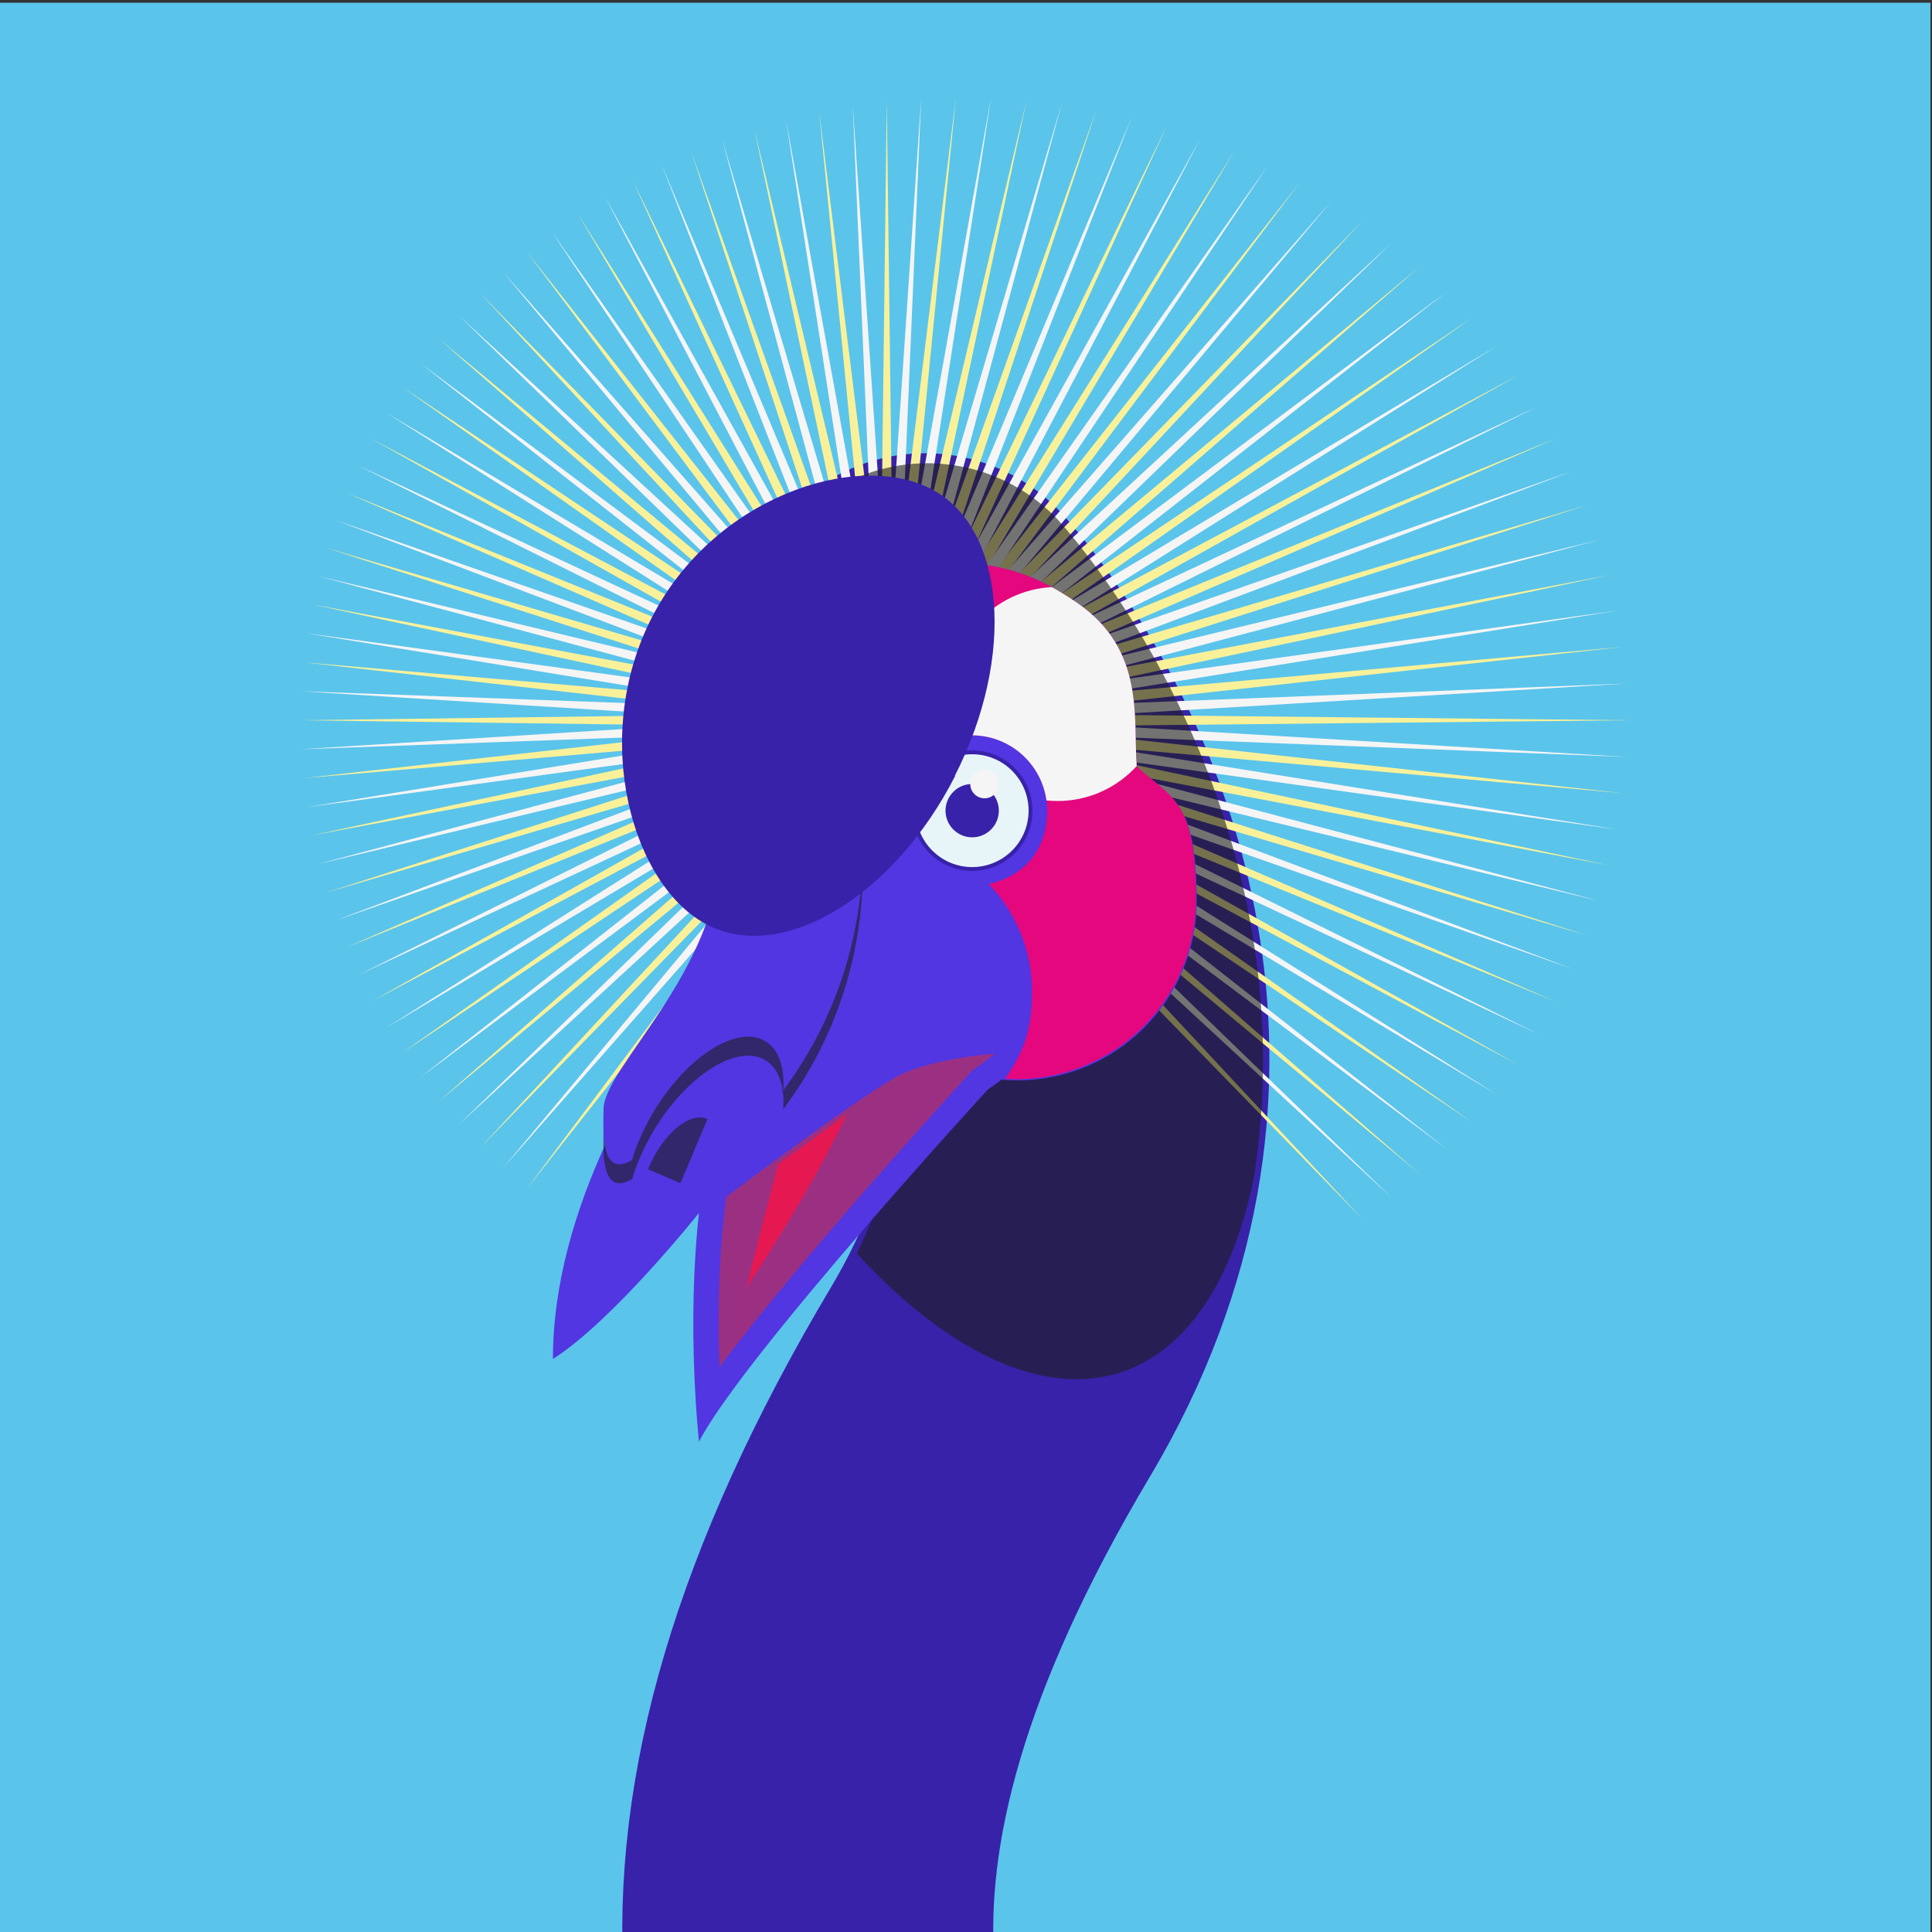 <?xml version="1.0" encoding="UTF-8"?>
<svg xmlns="http://www.w3.org/2000/svg" xmlns:xlink="http://www.w3.org/1999/xlink" version="1.1" viewBox="0 0 500 500">
  <rect x="0" y="0" width="500" height="500" fill="#333333" stroke="none"/>
  <defs>
    <style>
      .cls-1, .cls-2 {
        fill: none;
      }

      .cls-3 {
        fill: #e62b27;
        opacity: .5;
      }

      .cls-4 {
        fill: #3822a9;
      }

      .cls-5 {
        fill: #f9f199;
      }

      .cls-6 {
        clip-path: url(#clippath-1);
      }

      .cls-7 {
        clip-path: url(#clippath-2);
      }

      .cls-8 {
        fill: #e5077e;
      }

      .cls-2 {
        stroke-linecap: round;
        stroke-width: 96px;
      }

      .cls-2, .cls-9 {
        stroke: #3822a9;
        stroke-miterlimit: 10;
      }

      .cls-10 {
        fill: #1d1d1b;
        fill-opacity: .6;
      }

      .cls-11 {
        fill: #f5f5f5;
      }

      .cls-12 {
        fill: #5136e1;
      }

      .cls-13 {
        fill: #5bc4eb;
      }

      .cls-14 {
        clip-path: url(#clippath);
      }

      .cls-9 {
        fill: #e8f5f8;
      }
    </style>
    <clipPath id="clippath">
      <rect class="cls-1" x="-.4" y=".7" width="500" height="500"/>
    </clipPath>
    <clipPath id="clippath-1">
      <path class="cls-1" d="M296,381.6c61.5-103.3,15.9-192.9-6.6-226.6-8.1-12.2-14.8-19.6-16-20.9h0c-9.4-9.7-22-14.5-34.6-14.2-10.9.3-21.8,4.4-30.4,12.4-18.8,17.4-19.8,46.8-2.4,65.5h0c1.2,1.5,3.5,4.4,6.3,8.6,19.3,29,35.7,74.6,4.1,127.7-74.6,125.3-71.6,226.4,9.5,318.2,9.2,10.4,21.9,15.7,34.8,15.7,10.9,0,21.9-3.8,30.7-11.6,19.2-17,21-46.3,4.1-65.5-35.8-40.6-68.3-93.6.7-209.4Z"/>
    </clipPath>
    <clipPath id="clippath-2">
      <path class="cls-1" d="M294.2,198.5c-1-12.5,2.3-30.2-15.3-42.4-10.4-7.2-18.2-9.6-29.9-10.6v45c.8-.1,1.7-.2,2.5-.2,10.8,0,19.5,8.8,19.5,19.5s-6.4,17-15.1,19c6.9,7.2,11.2,17,11.2,27.8s-2.6,16.2-7,22.6c1,0,1.9.1,2.9.1,25.7,0,46.5-20.8,46.5-46.5s-6-26-15.4-34.5Z"/>
    </clipPath>
  </defs>
  <!-- Generator: Adobe Illustrator 28.7.1, SVG Export Plug-In . SVG Version: 1.2.0 Build 142)  -->
  <g>
    <g id="crowed">
      <g class="cls-14">
        <g id="fond">
          <rect class="cls-13" x="-.4" y=".7" width="500" height="500"/>
        </g>
        <g id="crowed-2" data-name="crowed">
          <path id="cou" class="cls-2" d="M260.7,621.5c-57.8-65.4-77.4-141.2-4.4-263.8,47.3-79.4,14.1-147.9-5.4-177.2-6.5-9.8-11.5-15.2-11.5-15.2"/>
          <g id="couronne">
            <g>
              <path class="cls-5" d="M227.5,186.4l2-160.2,2,160.2c0,2.6-4,2.7-4,0h0Z"/>
              <path class="cls-5" d="M227.5,186.6l-15.5-157.7,19.5,157.2c.3,2.6-3.6,3.1-4,.4h0Z"/>
              <path class="cls-5" d="M227.6,186.8l-32.4-153.5s36.4,152.6,36.4,152.6c.6,2.6-3.3,3.5-3.9.9h0Z"/>
              <path class="cls-5" d="M227.6,187l-48.7-147.7,52.4,146.4c.8,2.5-2.9,3.8-3.8,1.3h0Z"/>
              <path class="cls-5" d="M227.7,187.2s-64-140.6-64-140.6l67.6,138.9c1.1,2.4-2.4,4.1-3.6,1.7h0Z"/>
              <path class="cls-5" d="M227.8,187.4L149.5,55.3l81.8,130.1c1.4,2.3-2,4.4-3.4,2.1h0Z"/>
              <path class="cls-5" d="M227.9,187.6l-91.6-122.5,94.8,120.1c1.6,2.1-1.5,4.5-3.2,2.4h0Z"/>
              <path class="cls-5" d="M228.1,187.8l-103.7-111.8,106.6,109.1c1.8,1.9-1,4.7-2.9,2.8h0Z"/>
              <path class="cls-5" d="M228.2,187.9l-114.6-100.2,117.2,97.1c2,1.7-.5,4.8-2.6,3h0Z"/>
              <path class="cls-5" d="M228.4,188l-124.1-87.7,126.4,84.4c2.2,1.5,0,4.8-2.3,3.3h0Z"/>
              <path class="cls-5" d="M228.6,188.1L96.2,113.6l134.2,71c2.3,1.3.5,4.8-1.9,3.5h0Z"/>
              <path class="cls-5" d="M228.7,188.2l-139.1-60.7,140.7,57c2.4,1.1.9,4.7-1.6,3.7h0Z"/>
              <path class="cls-5" d="M228.9,188.3l-144.5-46.5,145.7,42.7c2.5.8,1.4,4.6-1.2,3.8h0Z"/>
              <path class="cls-5" d="M229.1,188.3l-148.4-31.9,149.2,27.9c2.6.6,1.9,4.4-.8,3.9h0Z"/>
              <path class="cls-5" d="M229.3,188.4s-150.8-17-150.8-17l151.2,13c2.6.3,2.3,4.2-.4,4h0Z"/>
              <path class="cls-5" d="M229.5,188.4l-151.7-2s151.7-2,151.7-2c2.7,0,2.7,4,0,4h0Z"/>
              <path class="cls-5" d="M229.7,188.4l-151.2,13,150.8-17c2.6-.2,3.1,3.7.4,4h0Z"/>
              <path class="cls-5" d="M229.9,188.3l-149.2,27.9,148.4-31.9c2.6-.5,3.4,3.4.8,3.9h0Z"/>
              <path class="cls-5" d="M230.1,188.3l-145.7,42.7,144.5-46.5c2.5-.8,3.7,3,1.2,3.8h0Z"/>
              <path class="cls-5" d="M230.3,188.2l-140.7,57,139.1-60.7c2.5-1,4,2.6,1.6,3.7h0Z"/>
              <path class="cls-5" d="M230.5,188.1l-134.2,71,132.3-74.5c2.3-1.2,4.3,2.2,1.9,3.5h0Z"/>
              <path class="cls-5" d="M230.6,188l-126.4,84.4,124.1-87.7c2.2-1.5,4.5,1.7,2.3,3.3h0Z"/>
              <path class="cls-5" d="M230.8,187.9l-117.2,97.1,114.6-100.2c2-1.7,4.6,1.3,2.6,3h0Z"/>
              <path class="cls-5" d="M231,187.8l-106.6,109.1,103.7-111.8c1.8-1.9,4.7.8,2.9,2.8h0Z"/>
              <path class="cls-5" d="M231.1,187.6l-94.8,120.1,91.6-122.5c1.6-2.1,4.8.3,3.2,2.4h0Z"/>
              <path class="cls-5" d="M231,185l121.6,130.5-124.5-127.8c-1.8-1.9,1-4.7,2.9-2.8h0Z"/>
              <path class="cls-5" d="M230.8,184.9l136.6,118.9-139.2-115.9c-2-1.7.5-4.8,2.6-3h0Z"/>
              <path class="cls-5" d="M230.6,184.7l150.3,105.7s-152.5-102.4-152.5-102.4c-2.2-1.5,0-4.8,2.3-3.3h0Z"/>
              <path class="cls-5" d="M230.5,184.6s162.3,90.9,162.3,90.9l-164.2-87.4c-2.3-1.3-.5-4.8,1.9-3.5h0Z"/>
              <path class="cls-5" d="M230.3,184.5l172.5,74.8-174.1-71.1c-2.4-1.1-.9-4.7,1.6-3.7h0Z"/>
              <path class="cls-5" d="M230.1,184.5l180.7,57.6-181.9-53.8c-2.5-.8-1.4-4.6,1.2-3.8h0Z"/>
              <path class="cls-5" d="M229.9,184.4l186.7,39.6-187.5-35.6c-2.6-.6-1.9-4.4.8-3.9h0Z"/>
              <path class="cls-5" d="M229.7,184.4l190.5,20.9-190.9-17c-2.6-.3-2.3-4.2.4-4h0Z"/>
              <path class="cls-5" d="M229.5,184.4l191.9,2-191.9,2c-2.6,0-2.7-4,0-4h0Z"/>
              <path class="cls-5" d="M229.3,184.4l190.9-17-190.5,20.9c-2.6.2-3.1-3.7-.4-4h0Z"/>
              <path class="cls-5" d="M229.1,184.4l187.5-35.6s-186.7,39.6-186.7,39.6c-2.6.5-3.4-3.3-.8-3.9h0Z"/>
              <path class="cls-5" d="M228.9,184.5l181.9-53.8-180.7,57.6c-2.5.7-3.7-3-1.2-3.8h0Z"/>
              <path class="cls-5" d="M228.7,184.5l174.1-71.1-172.5,74.8c-2.4,1-4-2.6-1.6-3.7h0Z"/>
              <path class="cls-5" d="M228.6,184.6l164.2-87.4-162.3,90.9c-2.3,1.2-4.3-2.2-1.9-3.5h0Z"/>
              <path class="cls-5" d="M228.4,184.7l152.5-102.4s-150.3,105.7-150.3,105.7c-2.2,1.5-4.5-1.7-2.3-3.3h0Z"/>
              <path class="cls-5" d="M228.2,184.9l139.2-115.9-136.6,118.9c-2,1.7-4.6-1.3-2.6-3h0Z"/>
              <path class="cls-5" d="M228.1,185l124.5-127.8s-121.6,130.5-121.6,130.5c-1.8,1.9-4.7-.8-2.9-2.8h0Z"/>
              <path class="cls-5" d="M227.9,185.2s108.5-138,108.5-138-105.4,140.4-105.4,140.4c-1.6,2.1-4.8-.3-3.2-2.4h0Z"/>
              <path class="cls-5" d="M227.8,185.3l91.7-146.3-88.3,148.4c-1.4,2.2-4.8.2-3.4-2.1h0Z"/>
              <path class="cls-5" d="M227.7,185.5l74.2-152.8s-70.6,154.5-70.6,154.5c-1.2,2.4-4.7.7-3.6-1.7h0Z"/>
              <path class="cls-5" d="M227.6,185.7l56.2-157.4-52.4,158.7c-.9,2.5-4.6,1.3-3.8-1.3h0Z"/>
              <path class="cls-5" d="M227.6,186l38.1-160.2-34.2,161.1c-.6,2.6-4.5,1.8-3.9-.9h0Z"/>
              <path class="cls-5" d="M227.5,186.2l19.9-161.1-15.9,161.5c-.3,2.6-4.2,2.2-4-.4h0Z"/>
            </g>
            <g>
              <path class="cls-11" d="M227.5,186.5l-6.8-159.2,10.8,158.9c.1,2.6-3.8,2.9-4,.2h0Z"/>
              <path class="cls-11" d="M227.5,186.7l-24.1-155.8s28,155.1,28,155.1c.4,2.6-3.5,3.3-3.9.7h0Z"/>
              <path class="cls-11" d="M227.6,186.9l-40.7-150.8,44.5,149.7c.7,2.6-3.1,3.7-3.8,1.1h0Z"/>
              <path class="cls-11" d="M227.7,187.1l-56.4-144.3s60.1,142.8,60.1,142.8c1,2.5-2.7,4-3.7,1.5h0Z"/>
              <path class="cls-11" d="M227.8,187.3L156.5,50.8l74.8,134.6c1.2,2.3-2.2,4.2-3.5,1.9h0Z"/>
              <path class="cls-11" d="M227.9,187.5l-85.1-127.5s88.4,125.2,88.4,125.2c1.5,2.2-1.7,4.5-3.3,2.3h0Z"/>
              <path class="cls-11" d="M228,187.7l-97.8-117.3,100.9,114.7c1.7,2-1.3,4.6-3,2.6h0Z"/>
              <path class="cls-11" d="M228.1,187.8l-109.3-106.1,112.1,103.2c1.9,1.8-.8,4.7-2.7,2.9h0Z"/>
              <path class="cls-11" d="M228.3,188l-119.5-94,122,90.9c2.1,1.6-.3,4.8-2.4,3.2h0Z"/>
              <path class="cls-11" d="M228.5,188.1L100.1,106.9l130.5,77.8c2.2,1.4.2,4.8-2.1,3.4h0Z"/>
              <path class="cls-11" d="M228.6,188.2L92.7,120.5l137.6,64.1c2.4,1.2.7,4.7-1.7,3.6h0Z"/>
              <path class="cls-11" d="M228.8,188.3l-142-53.7,143.3,49.9c2.5.9,1.2,4.6-1.4,3.8h0Z"/>
              <path class="cls-11" d="M229,188.3s-146.6-39.2-146.6-39.2,147.6,35.3,147.6,35.3c2.6.7,1.6,4.5-1,3.9h0Z"/>
              <path class="cls-11" d="M229.2,188.4l-149.8-24.5,150.4,20.5c2.6.4,2.1,4.3-.6,4h0Z"/>
              <path class="cls-11" d="M229.4,188.4l-151.5-9.5s151.7,5.5,151.7,5.5c2.6.2,2.5,4.1-.2,4h0Z"/>
              <path class="cls-11" d="M229.6,188.4l-151.7,5.5,151.5-9.5c2.7-.1,2.9,3.8.2,4h0Z"/>
              <path class="cls-11" d="M229.8,188.4l-150.4,20.5,149.8-24.5c2.6-.4,3.2,3.5.6,4h0Z"/>
              <path class="cls-11" d="M230,188.3l-147.6,35.3,146.6-39.2c2.6-.6,3.6,3.2,1,3.9h0Z"/>
              <path class="cls-11" d="M230.2,188.3l-143.3,49.9s142-53.7,142-53.7c2.5-.9,3.9,2.8,1.4,3.8h0Z"/>
              <path class="cls-11" d="M230.4,188.2l-137.6,64.1,135.9-67.7c2.4-1.1,4.1,2.4,1.7,3.6h0Z"/>
              <path class="cls-11" d="M230.6,188.1l-130.5,77.8,128.4-81.2c2.3-1.4,4.4,2,2.1,3.4h0Z"/>
              <path class="cls-11" d="M230.7,188l-122,90.9,119.5-94c2.1-1.6,4.5,1.5,2.4,3.2h0Z"/>
              <path class="cls-11" d="M230.9,187.8l-112.1,103.2,109.3-106.1c1.9-1.8,4.7,1.1,2.7,2.9h0Z"/>
              <path class="cls-11" d="M231,187.7l-100.9,114.7s97.8-117.3,97.8-117.3c1.7-2,4.8.5,3,2.6h0Z"/>
              <path class="cls-11" d="M230.9,184.9l129.2,125-132-122c-1.9-1.8.8-4.7,2.7-2.9h0Z"/>
              <path class="cls-11" d="M230.7,184.8l143.6,112.5-146.1-109.3c-2.1-1.6.3-4.8,2.4-3.2h0Z"/>
              <path class="cls-11" d="M230.6,184.7l156.5,98.4s-158.6-95-158.6-95c-2.2-1.4-.2-4.8,2.1-3.4h0Z"/>
              <path class="cls-11" d="M230.4,184.6l167.7,83-169.4-79.4c-2.4-1.2-.7-4.7,1.7-3.6h0Z"/>
              <path class="cls-11" d="M230.2,184.5l176.9,66.3-178.2-62.6c-2.5-.9-1.2-4.6,1.4-3.8h0Z"/>
              <path class="cls-11" d="M230,184.5l184,48.7-185-44.8c-2.5-.7-1.6-4.5,1-3.9h0Z"/>
              <path class="cls-11" d="M229.8,184.4l188.9,30.3-189.5-26.4c-2.6-.4-2.1-4.3.6-4h0Z"/>
              <path class="cls-11" d="M229.6,184.4l191.5,11.5-191.7-7.5c-2.6-.2-2.5-4.1.2-4h0Z"/>
              <path class="cls-11" d="M229.4,184.4l191.7-7.5-191.5,11.5c-2.6,0-2.9-3.8-.2-4h0Z"/>
              <path class="cls-11" d="M229.2,184.4l189.5-26.4-188.9,30.3c-2.6.4-3.2-3.5-.6-4h0Z"/>
              <path class="cls-11" d="M229,184.5l185-44.8-184,48.7c-2.6.6-3.6-3.2-1-3.9h0Z"/>
              <path class="cls-11" d="M228.8,184.5l178.2-62.6-176.9,66.3c-2.5.9-3.9-2.8-1.4-3.8h0Z"/>
              <path class="cls-11" d="M228.6,184.6s169.4-79.4,169.4-79.4l-167.7,83c-2.4,1.1-4.1-2.4-1.7-3.6h0Z"/>
              <path class="cls-11" d="M228.5,184.7l158.6-95-156.5,98.4c-2.3,1.4-4.4-2-2.1-3.4h0Z"/>
              <path class="cls-11" d="M228.3,184.8l146.1-109.3s-143.6,112.5-143.6,112.5c-2.1,1.6-4.5-1.5-2.4-3.2h0Z"/>
              <path class="cls-11" d="M228.1,184.9l132-122s-129.2,125-129.2,125c-1.9,1.8-4.7-1.1-2.7-2.9h0Z"/>
              <path class="cls-11" d="M228,185.1l116.6-133.1-113.6,135.7c-1.7,2-4.8-.6-3-2.6h0Z"/>
              <path class="cls-11" d="M227.9,185.3l100.2-142.4s-96.9,144.6-96.9,144.6c-1.5,2.2-4.8,0-3.3-2.3h0Z"/>
              <path class="cls-11" d="M227.8,185.4l83-149.8-79.5,151.7c-1.3,2.3-4.8.5-3.5-1.9h0Z"/>
              <path class="cls-11" d="M227.7,185.6L292.9,30.3s-61.5,156.9-61.5,156.9c-1,2.4-4.7,1-3.7-1.5h0Z"/>
              <path class="cls-11" d="M227.6,185.8l47.2-159.1-43.3,160.1c-.8,2.5-4.5,1.5-3.8-1.1h0Z"/>
              <path class="cls-11" d="M227.5,186.1l29-160.9-25,161.5c-.5,2.6-4.3,2-3.9-.7h0Z"/>
              <path class="cls-11" d="M227.5,186.3l10.9-160.9-6.9,161.1c-.2,2.6-4.1,2.5-4-.2h0Z"/>
            </g>
          </g>
          <g class="cls-6">
            <ellipse class="cls-10" cx="236.4" cy="192.4" rx="77.9" ry="171.2" transform="translate(-48.8 84.7) rotate(-18.4)"/>
          </g>
          <g id="tete">
            <path class="cls-12" d="M294.2,198.5c-1-12.5,2.3-30.2-15.3-42.4-17.8-12.3-28.2-10.7-63.5-11.5-35.3-.8-26.3,69.9-26.3,69.9,0,0,4.1,25.5-9,42.7-13.1,17.3-37,55.1-37,94.5,15.6-9.9,37.8-37.8,37.8-37.8-3.3,29.6,0,59.2,0,59.2,11.5-22.2,74.8-91.2,74.8-91.2,0,0,1.3-.8,3.5-2.5,1.3.1,2.6.2,4,.2,25.7,0,46.5-20.8,46.5-46.5s-6-26-15.4-34.5Z"/>
          </g>
          <path class="cls-10" d="M163.6,305.1c1.2-4.2,3.2-8.5,5.8-12.9,8.7-14.2,21.6-22.2,28.7-17.8,3.5,2.1,5,6.8,4.6,12.7,13-17.4,20.6-39,20.6-62.3s-1.6-20.8-4.5-30.4l-25-1.9s-5.9.8-7.1,32.3c-1.2,32.1-30.5,56.4-30.5,67.2,0,4.4-1.2,18.2,7.4,13.1h0Z"/>
          <path class="cls-12" d="M163.6,300.2c1.2-4.2,3.2-8.5,5.8-12.9,8.7-14.2,21.6-22.2,28.7-17.8,3.5,2.1,5,6.8,4.6,12.7,13-17.4,20.6-39,20.6-62.3s-1.6-20.8-4.5-30.4l-25-1.9s-5.9.8-7.1,32.3c-1.2,32.1-30.5,56.4-30.5,67.2,0,4.4-1.2,18.2,7.4,13.1h0Z"/>
          <path class="cls-10" d="M183.1,289.6c-4.6-2-11.6,3.8-15.4,13l8.4,3.6,7-16.6Z"/>
          <g id="rouge">
            <path class="cls-8" d="M294.2,198.5c-1-12.5,2.3-30.2-15.3-42.4-10.4-7.2-18.2-9.6-29.9-10.6v45c.8-.1,1.7-.2,2.5-.2,10.8,0,19.5,8.8,19.5,19.5s-6.4,17-15.1,19c6.9,7.2,11.2,17,11.2,27.8s-2.6,16.2-7,22.6c1,0,1.9.1,2.9.1,25.7,0,46.5-20.8,46.5-46.5s-6-26-15.4-34.5Z"/>
            <g class="cls-7">
              <circle class="cls-11" cx="273.7" cy="179.6" r="27.7"/>
            </g>
          </g>
          <g id="oeil">
            <circle class="cls-9" cx="251.6" cy="209.8" r="15.1"/>
            <circle class="cls-4" cx="251.6" cy="209.8" r="6.9"/>
            <circle class="cls-11" cx="254.8" cy="202.9" r="3.7"/>
          </g>
          <path class="cls-8" d="M201.4,301.3l17.7-12.9c-9,19.7-25.9,44.8-25.9,44.8,3.3-13.6,8.2-31.9,8.2-31.9Z"/>
          <path class="cls-3" d="M257.4,272.8l-2,1.5c-1.8,1.4-3,2.2-3,2.2l-.7.5-.6.6c-2.1,2.3-43.4,47.4-64.9,76.2-.4-10.8-.4-25,1.2-39.2l.5-4.8s37-28.1,46.1-32.1c9.2-4,23.3-5,23.3-5Z"/>
          <path class="cls-4" d="M247.1,200.8c15.9-31.2,13.1-64.6-6.4-74.4s-56.2,2.4-72.1,33.6c-15.9,31.2-4.9,69.6,14.6,79.4,19.4,9.9,48.1-7.4,64-38.6Z"/>
        </g>
      </g>
    </g>
  </g>
</svg>